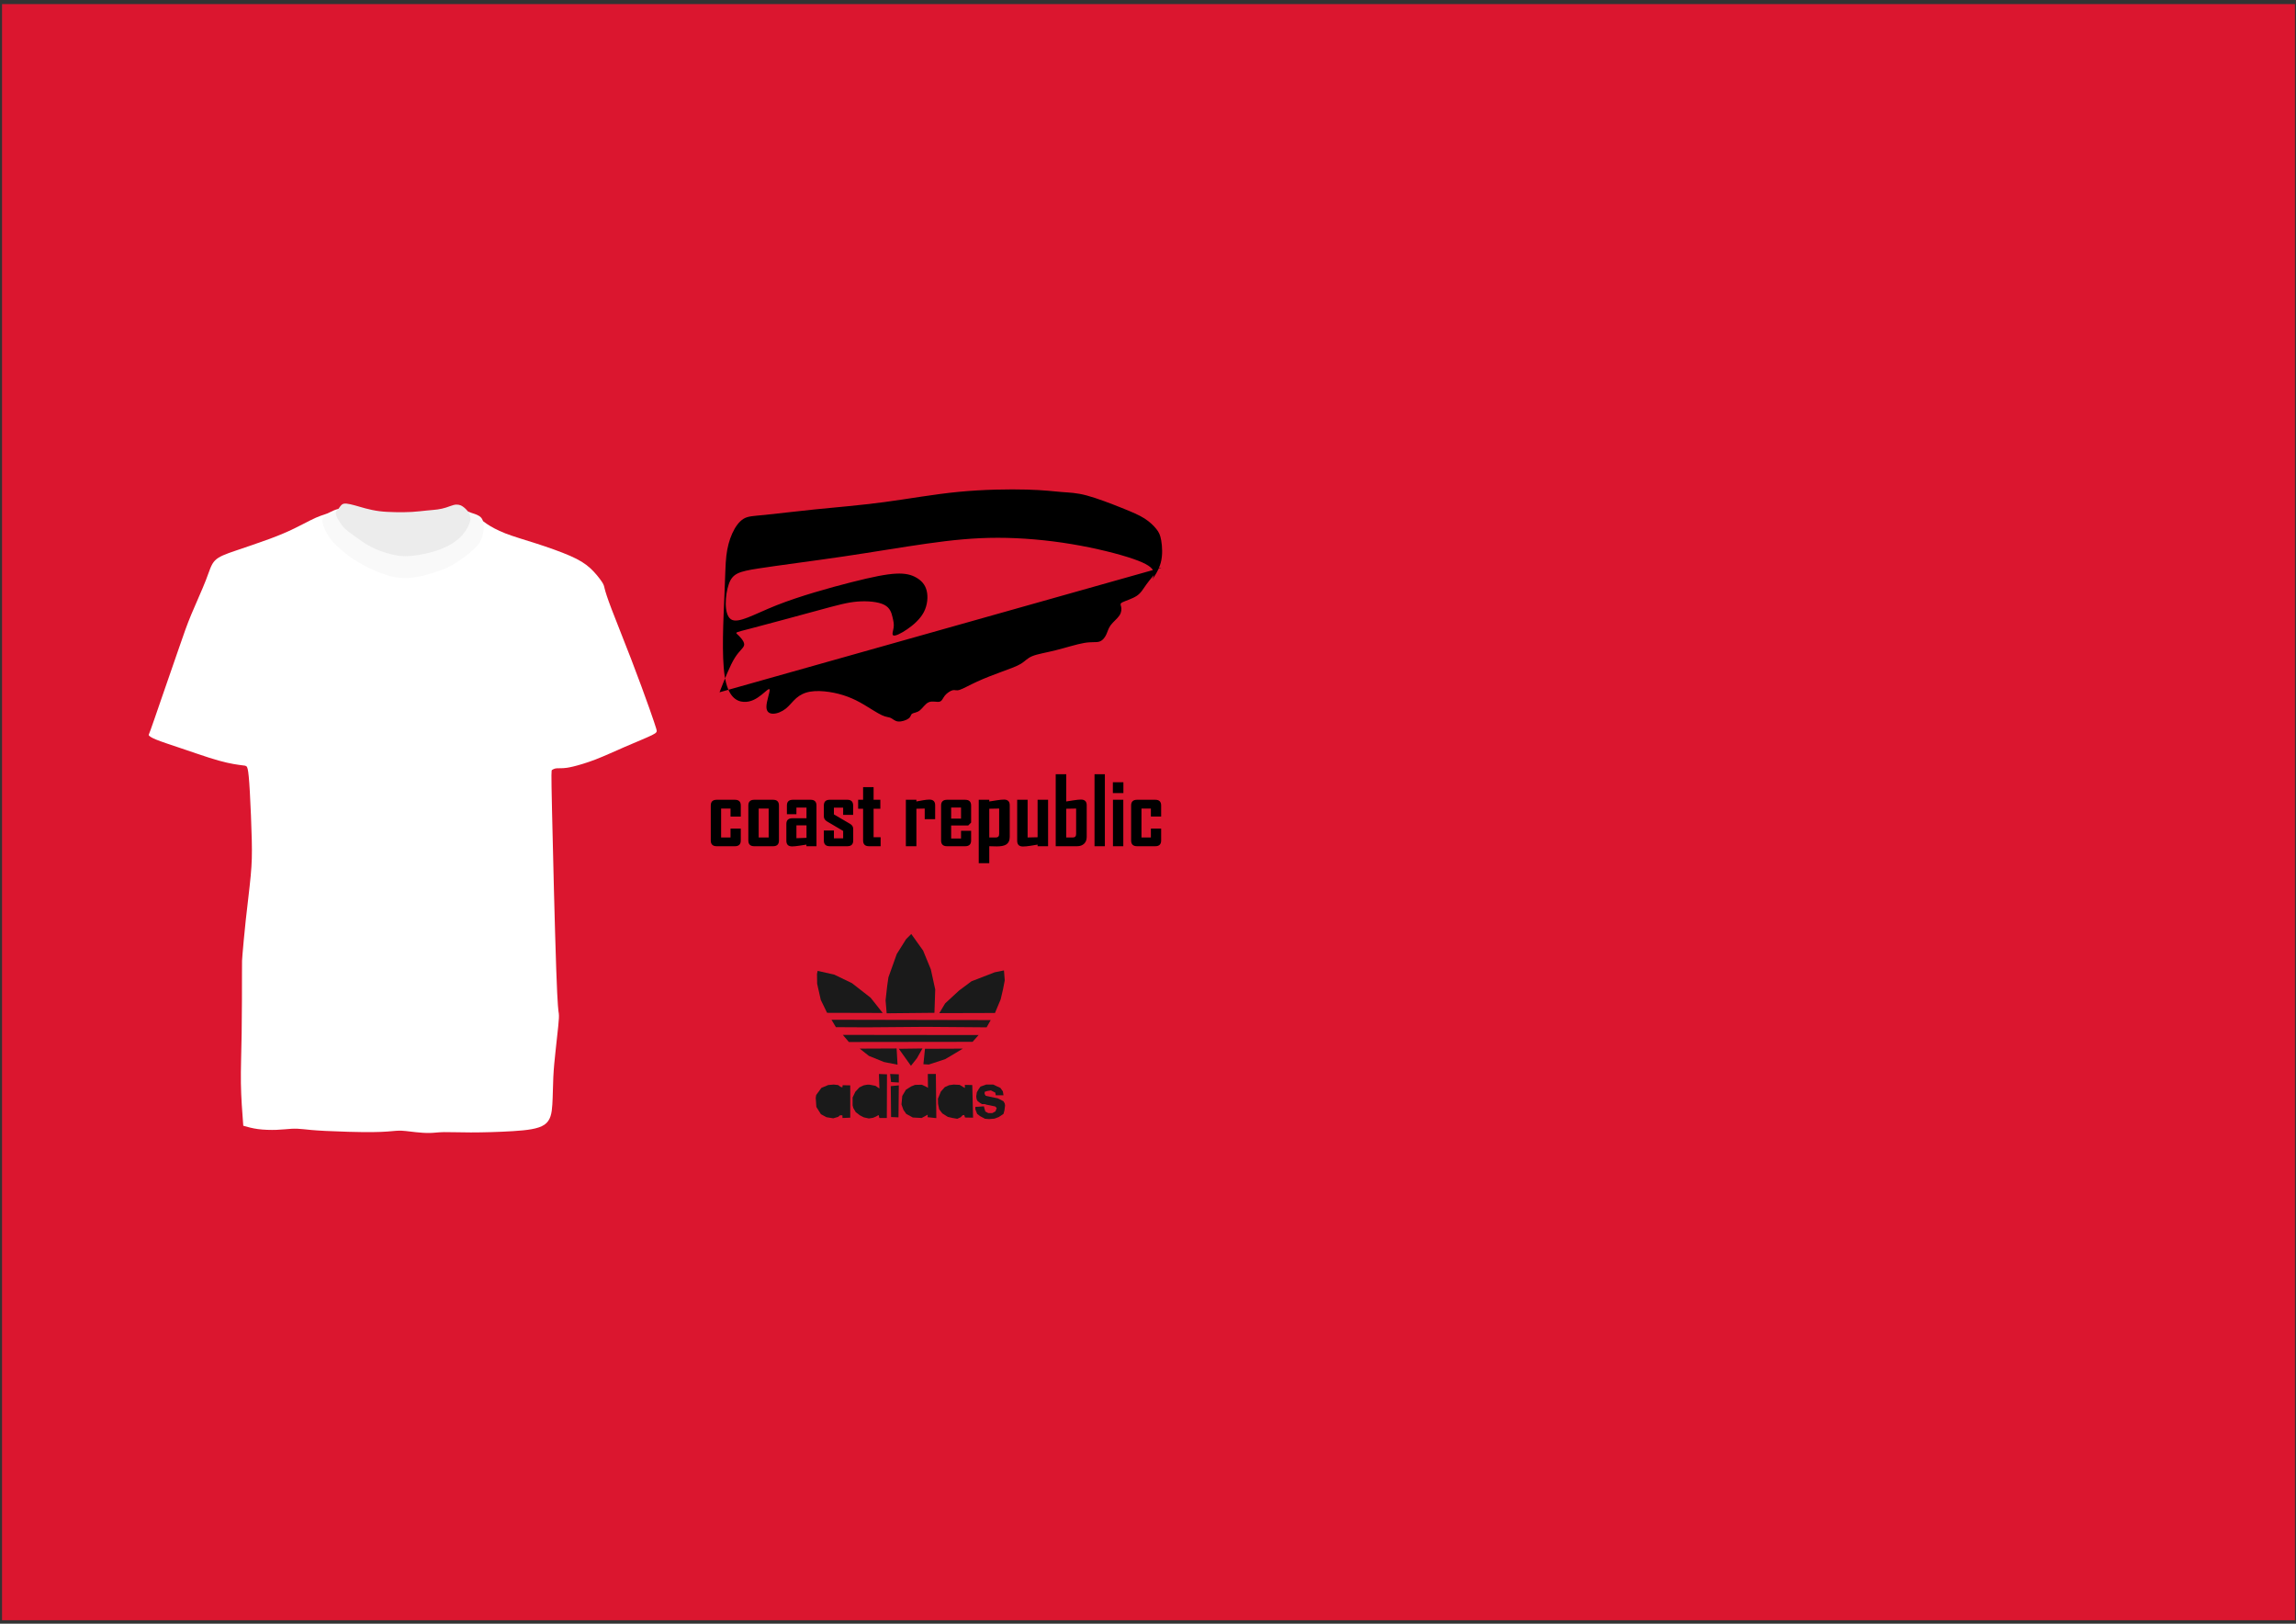 <?xml version="1.0" encoding="UTF-8" standalone="no"?>
<!-- Created with Inkscape (http://www.inkscape.org/) -->

<svg
   width="1122.52"
   height="793.701"
   viewBox="0 0 297 210"
   version="1.1"
   id="svg1"
   xml:space="preserve"
   sodipodi:docname="background.svg"
   inkscape:version="1.4.2 (f4327f4, 2025-05-13)"
   xmlns:inkscape="http://www.inkscape.org/namespaces/inkscape"
   xmlns:sodipodi="http://sodipodi.sourceforge.net/DTD/sodipodi-0.dtd"
   xmlns="http://www.w3.org/2000/svg"
   xmlns:svg="http://www.w3.org/2000/svg"><rect x="0" y="0" width="297" height="210" fill="#333333" stroke="none"/><sodipodi:namedview
     id="namedview1"
     pagecolor="#ffffff"
     bordercolor="#000000"
     borderopacity="0.25"
     inkscape:showpageshadow="2"
     inkscape:pageopacity="0.0"
     inkscape:pagecheckerboard="0"
     inkscape:deskcolor="#d1d1d1"
     inkscape:document-units="mm"
     inkscape:zoom="1"
     inkscape:cx="575.5"
     inkscape:cy="281.5"
     inkscape:window-width="1920"
     inkscape:window-height="1009"
     inkscape:window-x="-8"
     inkscape:window-y="-8"
     inkscape:window-maximized="1"
     inkscape:current-layer="layer2" /><defs
     id="defs1"><inkscape:path-effect
       effect="bspline"
       id="path-effect5"
       is_visible="true"
       lpeversion="1.3"
       weight="33.333"
       steps="2"
       helper_size="0"
       apply_no_weight="true"
       apply_with_weight="true"
       only_selected="false"
       uniform="false" /><inkscape:path-effect
       effect="bspline"
       id="path-effect4"
       is_visible="true"
       lpeversion="1.3"
       weight="33.333"
       steps="2"
       helper_size="0"
       apply_no_weight="true"
       apply_with_weight="true"
       only_selected="false"
       uniform="false" /><inkscape:path-effect
       effect="bspline"
       id="path-effect3"
       is_visible="true"
       lpeversion="1.3"
       weight="33.333"
       steps="2"
       helper_size="0"
       apply_no_weight="true"
       apply_with_weight="true"
       only_selected="false"
       uniform="false" /><inkscape:path-effect
       effect="bspline"
       id="path-effect2"
       is_visible="true"
       lpeversion="1.3"
       weight="33.333"
       steps="2"
       helper_size="0"
       apply_no_weight="true"
       apply_with_weight="true"
       only_selected="false"
       uniform="false" /><inkscape:path-effect
       effect="bspline"
       id="path-effect1"
       is_visible="true"
       lpeversion="1.3"
       weight="33.333"
       steps="2"
       helper_size="0"
       apply_no_weight="true"
       apply_with_weight="true"
       only_selected="false"
       uniform="false" /></defs><g
     inkscape:groupmode="layer"
     id="layer2"
     inkscape:label="Layer 2"
     style="fill:#db162f;fill-opacity:1"><rect
       style="fill:#db162f;fill-opacity:1;stroke-width:0.265"
       id="rect26"
       width="296.598"
       height="209.021"
       x="0.265"
       y="0.529" /></g><g
     inkscape:label="Layer 1"
     inkscape:groupmode="layer"
     id="layer1"><path
       style="fill:#000000;stroke-width:0.265"
       d="m 216.958,92.604 c -1.411,3.616 -2.822,7.232 -4.145,9.349 -1.323,2.117 -2.558,2.734 -2.558,3.66 2e-5,0.926 1.235,2.161 1.852,2.734 0.617,0.573 0.617,0.485 -3.616,1.588 -4.233,1.102 -12.7,3.395 -18.212,4.895 -5.512,1.499 -8.07,2.205 -10.804,2.425 -2.734,0.22 -5.644,-0.044 -7.276,-0.882 -1.632,-0.838 -1.984,-2.249 -2.249,-3.351 -0.265,-1.102 -0.441,-1.896 -0.309,-2.822 0.132,-0.926 0.573,-1.984 0.044,-2.161 -0.529,-0.176 -2.028,0.529 -3.704,1.676 -1.676,1.147 -3.528,2.734 -4.542,4.674 -1.014,1.94 -1.191,4.233 -0.75,5.909 0.441,1.676 1.499,2.734 2.822,3.484 1.323,0.75 2.91,1.191 5.512,1.058 2.602,-0.132 6.218,-0.838 12.127,-2.337 5.909,-1.499 14.111,-3.792 20.329,-6.262 6.218,-2.469 10.451,-5.115 12.391,-3.792 1.94,1.323 1.588,6.615 0.573,9.525 -1.014,2.91 -2.69,3.44 -8.07,4.277 -5.38,0.838 -14.464,1.984 -22.842,3.219 -8.379,1.235 -16.051,2.558 -22.886,3.528 -6.835,0.97 -12.832,1.587 -19.315,1.587 -6.482,0 -13.45,-0.617 -20.064,-1.72 -6.615,-1.102 -12.876,-2.69 -16.713,-4.013 -3.836,-1.323 -5.248,-2.381 -5.556,-3.484 -0.309,-1.102 0.485,-2.249 0.22,-1.896 -0.265,0.353 -1.587,2.205 -2.161,4.322 -0.573,2.117 -0.397,4.498 -0.132,6.041 0.265,1.543 0.617,2.249 1.323,3.131 0.706,0.882 1.764,1.94 3.219,2.866 1.455,0.926 3.307,1.72 6.174,2.866 2.866,1.147 6.747,2.646 9.569,3.395 2.822,0.75 4.586,0.75 6.747,0.926 2.161,0.176 4.718,0.529 9.481,0.661 4.763,0.132 11.73,0.044 18.565,-0.617 6.835,-0.661 13.538,-1.896 20.152,-2.778 6.615,-0.882 13.141,-1.411 18.829,-1.984 5.689,-0.573 10.539,-1.191 13.67,-1.499 3.131,-0.309 4.542,-0.309 5.777,-1.058 1.235,-0.75 2.293,-2.249 3.087,-4.013 0.794,-1.764 1.323,-3.792 1.587,-6.041 0.265,-2.249 0.265,-4.718 0.529,-10.936 0.265,-6.218 0.794,-16.184 -0.088,-21.784 -0.882,-5.6 -3.175,-6.835 -5.115,-6.967 -1.94,-0.132 -3.528,0.838 -4.807,1.852 -1.279,1.014 -2.249,2.073 -2.293,1.411 -0.044,-0.661 0.838,-3.043 0.882,-4.498 0.044,-1.455 -0.75,-1.984 -1.808,-1.984 -1.058,5e-6 -2.381,0.529 -3.44,1.367 -1.058,0.838 -1.852,1.984 -2.866,2.866 -1.014,0.882 -2.249,1.499 -3.792,1.764 -1.543,0.265 -3.395,0.176 -5.159,-0.088 -1.764,-0.265 -3.44,-0.706 -4.983,-1.279 -1.543,-0.573 -2.954,-1.279 -4.586,-2.249 -1.632,-0.97 -3.484,-2.205 -4.718,-2.778 -1.235,-0.573 -1.852,-0.485 -2.425,-0.75 -0.573,-0.265 -1.102,-0.882 -2.028,-0.97 -0.926,-0.088 -2.249,0.353 -2.866,0.838 -0.617,0.485 -0.529,1.014 -0.926,1.279 -0.397,0.265 -1.279,0.265 -2.073,0.882 -0.794,0.617 -1.499,1.852 -2.469,2.249 -0.97,0.397 -2.205,-0.044 -2.91,0.132 -0.706,0.176 -0.882,0.97 -1.455,1.676 -0.573,0.706 -1.543,1.323 -2.161,1.455 -0.617,0.132 -0.882,-0.22 -1.852,0.088 -0.97,0.309 -2.646,1.279 -4.763,2.249 -2.117,0.97 -4.674,1.94 -6.835,2.734 -2.161,0.794 -3.925,1.411 -5.071,2.117 -1.147,0.706 -1.676,1.499 -3.087,2.073 -1.411,0.573 -3.704,0.926 -6.35,1.588 -2.646,0.661 -5.644,1.632 -7.717,1.984 -2.073,0.353 -3.219,0.088 -4.101,0.353 -0.882,0.265 -1.499,1.058 -1.896,1.896 -0.397,0.838 -0.573,1.72 -1.235,2.602 -0.661,0.882 -1.808,1.764 -2.381,2.646 -0.573,0.882 -0.573,1.764 -0.441,2.337 0.132,0.573 0.397,0.838 -0.397,1.235 -0.794,0.397 -2.646,0.926 -3.836,1.72 -1.191,0.794 -1.72,1.852 -2.646,3.131 -0.926,1.279 -2.249,2.778 -2.866,3.572 -0.617,0.794 -0.529,0.882 -0.617,0.926 -0.088,0.044 -0.353,0.044 -0.617,0.044"
       id="path1"
       inkscape:path-effect="#path-effect1"
       inkscape:original-d="m 216.95833,92.604166 c -1.41111,3.615973 -2.82222,7.231943 -4.23333,10.847914 -1.23475,0.61738 -2.46945,1.23473 -3.70417,1.85209 1.23475,1.23474 2.46944,2.46944 3.70417,3.70416 0,-0.0882 0,-0.17639 0,-0.26458 -8.46684,2.2931 -16.93334,4.58611 -25.4,6.87917 -2.55769,0.70556 -5.11528,1.41111 -7.67292,2.11666 -2.91047,-0.26459 -5.82083,-0.52916 -8.73125,-0.79375 -0.35278,-1.41114 -0.70556,-2.82222 -1.05833,-4.23333 -0.17639,-0.79377 -0.35278,-1.5875 -0.52917,-2.38125 0.44098,-1.05836 0.88194,-2.11667 1.32292,-3.175 -1.49934,0.70557 -2.99861,1.41111 -4.49792,2.11667 -1.85212,1.58753 -3.70417,3.175 -5.55625,4.7625 -0.17639,2.2931 -0.35278,4.58611 -0.52917,6.87916 1.05836,1.05836 2.11667,2.11667 3.175,3.175 1.58754,0.44098 3.175,0.88195 4.7625,1.32292 3.61605,-0.70557 7.23195,-1.41111 10.84792,-2.11667 8.20225,-2.2931 16.40417,-4.58611 24.60625,-6.87916 4.23342,-2.64589 8.46667,-5.29167 12.7,-7.9375 -0.35278,5.29177 -0.70556,10.58333 -1.05833,15.875 -1.67573,0.52917 -3.35139,1.05833 -5.02709,1.5875 -9.08421,1.14655 -18.16805,2.29305 -27.25208,3.43958 -7.67307,1.32294 -15.34583,2.64583 -23.01875,3.96875 -5.99734,0.61737 -11.99444,1.23472 -17.99167,1.85208 -6.9675,-0.61737 -13.93472,-1.23472 -20.90208,-1.85208 -6.26193,-1.58753 -12.52361,-3.175 -18.78541,-4.7625 -1.41114,-1.05836 -2.822228,-2.11667 -4.233338,-3.175 0.793766,-1.14655 1.5875,-2.29306 2.381248,-3.43958 -1.322941,1.85212 -2.645831,3.70416 -3.968748,5.55625 0.176393,2.38129 0.352777,4.76249 0.529167,7.14374 0.352785,0.70557 0.705556,1.41112 1.058333,2.11667 1.058355,1.05836 2.116668,2.11667 3.174998,3.175 1.85212,0.79377 3.70417,1.5875 5.55625,2.38125 3.88064,1.49934 7.76111,2.99861 11.64167,4.49792 1.76392,0 3.52778,0 5.29167,0 2.55769,0.35278 5.11527,0.70555 7.67291,1.05833 6.9675,-0.0882 13.93472,-0.17639 20.90208,-0.26458 6.70292,-1.23475 13.40556,-2.46945 20.10834,-3.70417 6.52652,-0.52918 13.05277,-1.05833 19.57916,-1.5875 4.8508,-0.61737 9.70139,-1.23472 14.55209,-1.85208 1.41114,0 2.82222,0 4.23333,0 1.05836,-1.49934 2.11667,-2.99861 3.175,-4.49792 0.52918,-2.02851 1.05833,-4.05694 1.5875,-6.08541 0,-2.4695 0,-4.93889 0,-7.40834 0.52918,-9.96617 1.05833,-19.93194 1.5875,-29.897914 -2.2931,-1.234747 -4.58611,-2.469444 -6.87917,-3.704167 -1.58753,0.970158 -3.175,1.940277 -4.7625,2.910417 -0.97015,1.058354 -1.94027,2.116666 -2.91041,3.174999 0.88196,-2.381297 1.76389,-4.762499 2.64583,-7.143749 -0.79377,-0.529178 -1.5875,-1.058334 -2.38125,-1.5875 -1.32294,0.529177 -2.64583,1.058333 -3.96875,1.5875 -0.79377,1.14655 -1.5875,2.293056 -2.38125,3.439583 -1.23475,0.617373 -2.46944,1.234723 -3.70417,1.852083 -1.85212,-0.0882 -3.70416,-0.17639 -5.55625,-0.264583 -1.67572,-0.440981 -3.35139,-0.881944 -5.02708,-1.322917 -1.41114,-0.705569 -2.82222,-1.41111 -4.23333,-2.116666 -1.85212,-1.234747 -3.70417,-2.469444 -5.55625,-3.704167 -0.61738,0.0882 -1.23473,0.17639 -1.85209,0.264583 -0.52917,-0.617373 -1.05833,-1.234723 -1.5875,-1.852083 -1.32294,0.440981 -2.64583,0.881943 -3.96875,1.322917 0.0882,0.529177 0.17639,1.058333 0.26459,1.5875 -0.88196,0 -1.76389,0 -2.64584,0 -0.70557,1.234746 -1.41111,2.469443 -2.11666,3.704166 -1.23475,-0.440981 -2.46945,-0.881943 -3.70417,-1.322916 -0.17639,0.793765 -0.35278,1.5875 -0.52917,2.38125 -0.97015,0.617373 -1.94027,1.234723 -2.91041,1.852083 -0.26459,-0.352785 -0.52917,-0.705557 -0.79375,-1.058333 -1.67573,0.970158 -3.35139,1.940276 -5.02709,2.910416 -2.55769,0.970158 -5.11527,1.940277 -7.67291,2.910417 -1.76393,0.617373 -3.52778,1.234723 -5.29167,1.852081 -0.52918,0.79377 -1.05833,1.5875 -1.5875,2.38125 -2.2931,0.35279 -4.58611,0.70556 -6.87916,1.05834 -2.99868,0.97015 -5.99723,1.94027 -8.99584,2.91041 -1.14655,-0.26459 -2.29305,-0.52916 -3.43958,-0.79375 -0.61737,0.79377 -1.23472,1.5875 -1.85208,2.38125 -0.1764,0.88196 -0.35278,1.76389 -0.52917,2.64584 -1.14655,0.88196 -2.29306,1.76389 -3.43958,2.64583 0,0.88196 0,1.76389 0,2.64583 0.26458,0.26459 0.52916,0.52917 0.79375,0.79375 -1.85213,0.52918 -3.70417,1.05834 -5.55625,1.5875 -0.52918,1.05836 -1.05834,2.11667 -1.5875,3.175 -1.32295,1.49934 -2.645838,2.99861 -3.968755,4.49792 0.0882,0.0882 0.17639,0.17639 0.264584,0.26458 -0.264589,0 -0.529167,0 -0.79375,0"
       transform="matrix(-0.476,0,0,-0.476,196.347,133.615)" /><g
       id="g5"
       transform="matrix(0.316,0,0,0.316,18.677,-18.609)"><path
         style="fill:#ffffff;stroke-width:0.265"
         d="m 58.473,521.229 c 1.852,0.529 3.704,1.058 6.041,1.367 2.337,0.309 5.159,0.397 7.585,0.309 2.425,-0.088 4.454,-0.353 6.174,-0.441 1.72,-0.088 3.131,0 4.851,0.176 1.72,0.176 3.748,0.441 8.952,0.706 5.204,0.265 13.582,0.529 19.05,0.485 5.468,-0.044 8.026,-0.397 9.834,-0.529 1.808,-0.132 2.866,-0.044 4.057,0.088 1.191,0.132 2.514,0.309 4.233,0.485 1.72,0.176 3.836,0.353 5.644,0.309 1.808,-0.044 3.307,-0.309 5.777,-0.353 2.469,-0.044 5.909,0.132 10.936,0.132 5.027,0 11.642,-0.176 17.286,-0.529 5.644,-0.353 10.319,-0.882 12.876,-2.646 2.558,-1.764 2.999,-4.762 3.219,-8.246 0.22,-3.484 0.22,-7.452 0.397,-11.157 0.176,-3.704 0.529,-7.144 0.926,-10.804 0.397,-3.66 0.838,-7.541 1.102,-10.186 0.265,-2.646 0.353,-4.057 0.22,-5.115 -0.132,-1.058 -0.485,-1.764 -1.058,-18.257 -0.573,-16.493 -1.367,-48.771 -1.72,-64.955 -0.353,-16.184 -0.265,-16.272 0,-16.448 0.265,-0.176 0.706,-0.441 1.191,-0.573 0.485,-0.132 1.014,-0.132 1.543,-0.132 0.529,0 1.058,0 1.852,-0.044 0.794,-0.044 1.852,-0.132 4.057,-0.661 2.205,-0.529 5.556,-1.499 9.216,-2.91 3.66,-1.411 7.629,-3.263 11.906,-5.115 4.277,-1.852 8.863,-3.704 11.112,-4.807 2.249,-1.102 2.161,-1.455 1.764,-2.734 -0.397,-1.279 -1.102,-3.484 -2.822,-8.334 -1.72,-4.851 -4.454,-12.347 -7.408,-20.02 -2.955,-7.673 -6.129,-15.522 -8.026,-20.505 -1.896,-4.983 -2.514,-7.1 -2.822,-8.334 -0.309,-1.235 -0.309,-1.587 -1.191,-2.91 -0.882,-1.323 -2.646,-3.616 -4.718,-5.512 -2.073,-1.896 -4.454,-3.395 -8.29,-5.071 -3.837,-1.676 -9.128,-3.528 -13.935,-5.071 -4.807,-1.543 -9.128,-2.778 -12.524,-4.101 -3.396,-1.323 -5.865,-2.734 -7.585,-3.881 -1.72,-1.147 -2.69,-2.028 -3.748,-2.69 -1.058,-0.661 -2.205,-1.102 -2.999,-1.323 -0.794,-0.22 -1.235,-0.22 -2.073,-0.617 -0.838,-0.397 -2.073,-1.191 -3.484,-1.587 -1.411,-0.397 -2.999,-0.397 -4.807,10e-6 -1.808,0.397 -3.836,1.191 -6.659,1.72 -2.822,0.529 -6.438,0.794 -10.054,0.882 -3.616,0.088 -7.232,0 -10.407,-0.22 -3.175,-0.22 -5.909,-0.573 -8.246,-1.102 -2.337,-0.529 -4.277,-1.235 -5.953,-1.367 -1.676,-0.132 -3.087,0.309 -4.145,0.75 -1.058,0.441 -1.764,0.882 -2.602,1.235 -0.838,0.353 -1.808,0.617 -2.91,1.014 -1.102,0.397 -2.337,0.926 -4.101,1.808 -1.764,0.882 -4.057,2.117 -6.703,3.395 -2.646,1.279 -5.644,2.602 -9.922,4.189 -4.277,1.588 -9.834,3.44 -13.979,4.851 -4.145,1.411 -6.879,2.381 -8.511,4.057 -1.632,1.676 -2.161,4.057 -3.704,8.026 -1.543,3.969 -4.101,9.525 -5.953,13.979 -1.852,4.454 -2.999,7.805 -5.027,13.67 -2.029,5.865 -4.939,14.243 -7.144,20.637 -2.205,6.394 -3.704,10.804 -4.498,12.965 -0.794,2.161 -0.882,2.073 -0.706,2.293 0.176,0.22 0.617,0.75 2.866,1.676 2.249,0.926 6.306,2.249 10.363,3.616 4.057,1.367 8.114,2.778 11.289,3.792 3.175,1.014 5.468,1.632 7.408,2.073 1.94,0.441 3.528,0.706 4.807,0.882 1.279,0.176 2.249,0.265 2.646,0.353 0.397,0.088 0.22,0.176 0.309,0.176 0.088,-1e-5 0.441,-0.088 0.75,1.191 0.309,1.279 0.573,3.925 0.882,9.393 0.309,5.468 0.661,13.758 0.794,19.667 0.132,5.909 0.044,9.437 -0.441,14.64 -0.485,5.204 -1.367,12.083 -2.028,18.168 -0.661,6.085 -1.102,11.377 -1.323,13.891 -0.22,2.514 -0.22,2.249 -0.22,7.585 0,5.336 0,16.272 -0.132,24.783 -0.132,8.511 -0.397,14.596 -0.309,20.505 0.088,5.909 0.529,11.642 0.97,17.374 0,0 0,0 0,0 0,0 0,0 0,0 0,0 0,0 0,0 0,0 0,0 0,0 0,0 0,0 0,0"
         id="path2"
         inkscape:path-effect="#path-effect2"
         inkscape:original-d="m 58.472916,521.22916 c 1.852083,0.52917 3.704167,1.05833 5.55625,1.5875 2.822278,0.0882 5.644443,0.1764 8.466666,0.26458 2.028513,-0.26458 4.056944,-0.52916 6.085417,-0.79375 1.411139,0.0882 2.822223,0.1764 4.233333,0.26459 2.028513,0.26458 4.056944,0.52916 6.085417,0.79375 8.37864,0.26458 16.756941,0.52916 25.135421,0.79375 2.55769,-0.3528 5.11527,-0.70557 7.67291,-1.05834 1.05836,0.0882 2.11667,0.1764 3.175,0.26459 1.32294,0.17639 2.64584,0.35277 3.96875,0.52916 2.11671,0.1764 4.23333,0.35277 6.35,0.52917 1.49934,-0.26458 2.99861,-0.52917 4.49792,-0.79375 3.43965,0.1764 6.87916,0.35277 10.31875,0.52917 6.61471,-0.1764 13.22916,-0.35277 19.84375,-0.52917 4.6744,-0.52917 9.34861,-1.05833 14.02291,-1.5875 0.44099,-2.99868 0.88195,-5.99723 1.32292,-8.99583 0,-3.96883 0,-7.9375 0,-11.90625 0.35279,-3.43967 0.70556,-6.87917 1.05833,-10.31875 0.44099,-3.88065 0.88195,-7.76111 1.32292,-11.64167 0.0882,-1.41113 0.17639,-2.82223 0.26458,-4.23333 -0.35278,-0.70557 -0.70555,-1.4111 -1.05833,-2.11667 -0.79376,-32.2798 -1.5875,-64.55833 -2.38125,-96.8375 0.0882,-0.0882 0.17639,-0.1764 0.26458,-0.26458 0.44099,-0.26458 0.88195,-0.52917 1.32292,-0.79375 0.52918,0 1.05833,0 1.5875,0 0.52918,0 1.05833,0 1.5875,0 1.05836,-0.0882 2.11667,-0.1764 3.175,-0.26458 3.35146,-0.97015 6.70278,-1.94027 10.05417,-2.91042 3.96883,-1.85211 7.9375,-3.70417 11.90625,-5.55625 4.5862,-1.85212 9.17222,-3.70416 13.75833,-5.55625 -0.0882,-0.35278 -0.17639,-0.70555 -0.26458,-1.05833 -0.70557,-2.20491 -1.41111,-4.40972 -2.11667,-6.61458 -2.73408,-7.49668 -5.46805,-14.99306 -8.20208,-22.48959 -3.17506,-7.84946 -6.35,-15.69861 -9.525,-23.54791 -0.61737,-2.11671 -1.23472,-4.23334 -1.85208,-6.35 0,-0.35279 0,-0.70556 0,-1.05834 -1.76393,-2.2931 -3.52778,-4.58611 -5.29167,-6.87916 -2.3813,-1.49934 -4.7625,-2.99861 -7.14375,-4.49792 -5.29177,-1.85212 -10.58333,-3.70417 -15.875,-5.55625 -4.32161,-1.23475 -8.64306,-2.46944 -12.96458,-3.70417 -2.4695,-1.41114 -4.93889,-2.82222 -7.40834,-4.23333 -0.97015,-0.88196 -1.94027,-1.76389 -2.91041,-2.64583 -1.14655,-0.44098 -2.29306,-0.88195 -3.43959,-1.32292 -0.44098,0 -0.88194,0 -1.32291,0 -1.23475,-0.79377 -2.46945,-1.5875 -3.70417,-2.38125 -1.58753,0 -3.175,0 -4.7625,0 -2.02851,0.79377 -4.05694,1.5875 -6.08542,2.38125 -3.61604,0.26459 -7.23194,0.52917 -10.84791,0.79375 -3.61605,-0.0882 -7.23195,-0.17639 -10.84792,-0.26458 -2.73408,-0.35279 -5.46806,-0.70556 -8.20208,-1.05834 -1.94032,-0.70557 -3.88056,-1.41111 -5.820837,-2.11666 -1.411139,0.44098 -2.822222,0.88194 -4.233333,1.32291 -0.70557,0.44098 -1.411111,0.88195 -2.116667,1.32292 -0.970158,0.26459 -1.940277,0.52917 -2.910416,0.79375 -1.234747,0.52918 -2.469445,1.05833 -3.704167,1.5875 -2.293101,1.23475 -4.586111,2.46944 -6.879167,3.70417 -2.998671,1.32294 -5.997222,2.64583 -8.995833,3.96875 -5.556361,1.85212 -11.1125,3.70416 -16.66875,5.55625 -2.734082,0.97015 -5.468056,1.94027 -8.202083,2.91041 -0.529178,2.3813 -1.058334,4.7625 -1.5875,7.14375 -2.55769,5.55636 -5.115278,11.1125 -7.672917,16.66875 -1.146551,3.35146 -2.293056,6.70278 -3.439583,10.05417 -2.910475,8.37864 -5.820834,16.75694 -8.73125,25.13542 -1.499336,4.40981 -2.998611,8.81944 -4.497917,13.22916 -0.0882,-0.0882 -0.176389,-0.17639 -0.264583,-0.26458 0.440981,0.52918 0.881944,1.05833 1.322916,1.5875 4.057026,1.32294 8.113889,2.64583 12.170834,3.96875 4.057025,1.41114 8.113889,2.82222 12.170833,4.23333 2.293101,0.61738 4.586111,1.23473 6.879167,1.85209 1.587531,0.26459 3.175,0.52916 4.7625,0.79375 0.970158,0.0882 1.940277,0.17639 2.910416,0.26458 -0.176392,0.0882 -0.352777,0.17639 -0.529166,0.26458 0.352784,-0.0882 0.705555,-0.17639 1.058333,-0.26458 0.264589,2.64589 0.529167,5.29167 0.79375,7.9375 0.352785,8.29044 0.705556,16.58056 1.058333,24.87083 -0.0882,3.52785 -0.176389,7.05556 -0.264583,10.58334 -0.881962,6.8793 -1.763889,13.75833 -2.645833,20.6375 -0.440981,5.29177 -0.881945,10.58333 -1.322917,15.875 0,-0.26459 0,-0.52917 0,-0.79375 0,10.93633 0,21.87222 0,32.80833 -0.264589,6.08554 -0.529167,12.17083 -0.79375,18.25625 0.440981,5.73275 0.881944,11.46527 1.322916,17.19791 0,0 0,0 0,0 0,0 0,0 0,0 0,0 0,0 0,0 0,0 0,0 0,0 0,0 0,0 0,0"
         transform="translate(-17.992,-1.587)" /><path
         style="fill:#f9f9f9;stroke-width:0.265"
         d="m 84.27,257.131 c -1.984,0.309 -4.366,1.367 -6.262,2.117 -1.896,0.75 -3.307,1.191 -3.836,2.117 -0.529,0.926 -0.176,2.337 0.441,3.881 0.617,1.543 1.499,3.219 2.602,4.674 1.102,1.455 2.425,2.69 3.748,3.881 1.323,1.191 2.646,2.337 4.41,3.572 1.764,1.235 3.969,2.558 6.262,3.748 2.293,1.191 4.674,2.249 7.011,3.087 2.337,0.838 4.63,1.455 7.011,1.676 2.381,0.22 4.851,0.044 7.408,-0.441 2.558,-0.485 5.203,-1.279 7.673,-2.117 2.469,-0.838 4.762,-1.72 7.452,-3.351 2.69,-1.632 5.777,-4.013 7.673,-5.777 1.896,-1.764 2.602,-2.91 3.131,-4.189 0.529,-1.279 0.882,-2.69 0.97,-4.277 0.088,-1.588 -0.088,-3.351 -1.014,-4.454 -0.926,-1.102 -2.602,-1.543 -3.925,-1.984 -1.323,-0.441 -2.293,-0.882 -3.087,-1.323 -0.794,-0.441 -1.411,-0.882 -2.205,-1.014 -0.794,-0.132 -1.764,0.044 -2.955,0.397 -1.191,0.353 -2.602,0.882 -6.571,1.411 -3.969,0.529 -10.495,1.058 -14.596,1.102 -4.101,0.044 -5.777,-0.397 -7.452,-0.661 -1.676,-0.265 -3.351,-0.353 -4.807,-0.573 -1.455,-0.22 -2.69,-0.573 -4.101,-0.97 -1.411,-0.397 -2.999,-0.838 -4.983,-0.529 z"
         id="path3"
         inkscape:path-effect="#path-effect4"
         inkscape:original-d="m 84.666666,256.38125 c -2.38125,1.05833 -4.7625,2.11666 -7.14375,3.175 -1.41114,0.44098 -2.822223,0.88194 -4.233334,1.32291 0.352785,1.41114 0.705557,2.82223 1.058334,4.23334 0.881962,1.67574 1.763889,3.35139 2.645833,5.02708 1.322943,1.23476 2.645833,2.46944 3.96875,3.70417 1.322943,1.14654 2.645833,2.29306 3.96875,3.43958 2.204905,1.32294 4.409723,2.64583 6.614583,3.96875 2.381298,1.05836 4.7625,2.11667 7.14375,3.175 2.293098,0.61738 4.586108,1.23473 6.879168,1.85208 2.46949,-0.17639 4.93889,-0.35277 7.40833,-0.52916 2.64589,-0.79378 5.29167,-1.5875 7.9375,-2.38125 2.2931,-0.88197 4.58611,-1.7639 6.87917,-2.64584 3.08687,-2.3813 6.17361,-4.7625 9.26041,-7.14375 0.70557,-1.14654 1.41112,-2.29306 2.11667,-3.43958 0.35279,-1.41113 0.70556,-2.82223 1.05833,-4.23333 -0.17639,-1.76393 -0.35277,-3.52778 -0.52916,-5.29167 -1.67573,-0.44098 -3.35139,-0.88194 -5.02709,-1.32292 -0.97015,-0.44098 -1.94027,-0.88194 -2.91041,-1.32291 -0.61738,-0.44098 -1.23472,-0.88195 -1.85208,-1.32292 -0.97016,0.17639 -1.94028,0.35278 -2.91042,0.52917 -1.41114,0.52917 -2.82222,1.05833 -4.23333,1.5875 -6.52652,0.52917 -13.05278,1.05833 -19.57917,1.5875 -1.67573,-0.44098 -3.351391,-0.88195 -5.027085,-1.32292 -1.675728,-0.0882 -3.351389,-0.17639 -5.027083,-0.26458 -1.234747,-0.35279 -2.469443,-0.70556 -3.704166,-1.05834 -1.587532,-0.44098 -3.175,-0.88194 -4.7625,-1.32291 z"
         transform="translate(-1.058,9.525)" /><path
         style="fill:#ececec;stroke-width:0.265"
         d="m -51.329,320.807 c 1.764,1.279 4.057,2.955 6.615,4.277 2.558,1.323 5.38,2.293 7.982,2.954 2.602,0.661 4.983,1.014 8.467,0.706 3.484,-0.309 8.07,-1.279 11.774,-2.69 3.704,-1.411 6.526,-3.263 8.423,-5.159 1.896,-1.896 2.866,-3.836 3.395,-5.115 0.529,-1.279 0.617,-1.896 0.529,-2.646 -0.088,-0.75 -0.353,-1.632 -0.926,-2.469 -0.573,-0.838 -1.455,-1.632 -2.161,-2.117 -0.706,-0.485 -1.235,-0.661 -1.808,-0.75 -0.573,-0.088 -1.191,-0.088 -2.028,0.132 -0.838,0.22 -1.896,0.661 -2.999,1.014 -1.102,0.353 -2.249,0.617 -3.528,0.794 -1.279,0.176 -2.69,0.265 -4.454,0.441 -1.764,0.176 -3.881,0.441 -6.085,0.573 -2.205,0.132 -4.498,0.132 -6.747,0.088 -2.249,-0.044 -4.454,-0.132 -6.526,-0.397 -2.073,-0.265 -4.013,-0.706 -5.689,-1.147 -1.676,-0.441 -3.087,-0.882 -4.366,-1.235 -1.279,-0.353 -2.425,-0.617 -3.307,-0.706 -0.882,-0.088 -1.499,0 -2.028,0.441 -0.529,0.441 -0.97,1.235 -1.367,1.72 -0.397,0.485 -0.75,0.661 -0.926,1.058 -0.176,0.397 -0.176,1.014 0.132,1.852 0.309,0.838 0.926,1.896 1.543,2.822 0.617,0.926 1.235,1.72 2.161,2.558 0.926,0.838 2.161,1.72 3.925,2.999 z"
         id="path4"
         inkscape:path-effect="#path-effect5"
         inkscape:original-d="m -51.858333,320.41041 c 2.293057,1.67569 4.58611,3.3514 6.879167,5.02709 2.822279,0.97014 5.644443,1.94026 8.466666,2.91041 2.381298,0.3528 4.7625,0.70557 7.14375,1.05834 4.586203,-0.97015 9.172223,-1.94027 13.758334,-2.91042 2.822278,-1.85211 5.6444438,-3.70417 8.4666661,-5.55625 0.9701583,-1.94032 1.9402777,-3.88057 2.9104166,-5.82083 0.088196,-0.61738 0.176389,-1.23473 0.2645833,-1.85209 -0.2645886,-0.88196 -0.5291666,-1.76389 -0.7937499,-2.64583 -0.8819621,-0.79378 -1.763889,-1.5875 -2.6458333,-2.38125 -0.5291773,-0.1764 -1.0583334,-0.35277 -1.5875,-0.52917 -0.6173735,0 -1.2347228,0 -1.8520838,0 -1.058354,0.44098 -2.116666,0.88194 -3.174999,1.32292 -1.146551,0.26458 -2.293056,0.52917 -3.439584,0.79375 -1.411139,0.0882 -2.822222,0.1764 -4.233333,0.26458 -2.116709,0.26459 -4.233333,0.52917 -6.35,0.79375 -2.293101,0 -4.58611,0 -6.879167,0 -2.204905,-0.0882 -4.409723,-0.17639 -6.614583,-0.26458 -1.940316,-0.44098 -3.880556,-0.88194 -5.820833,-1.32292 -1.411139,-0.44098 -2.822223,-0.88193 -4.233333,-1.32291 -1.146551,-0.26459 -2.293057,-0.52917 -3.439584,-0.79375 -0.617373,0.0882 -1.234723,0.17639 -1.852083,0.26458 -0.440981,0.79378 -0.881944,1.5875 -1.322917,2.38125 -0.352784,0.1764 -0.705556,0.35277 -1.058333,0.52917 0,0.61737 0,1.23473 0,1.85208 0.617374,1.05836 1.234723,2.11667 1.852083,3.175 0.617374,0.79378 1.234723,1.5875 1.852084,2.38125 1.234747,0.88196 2.469443,1.7639 3.704166,2.64583 z"
         transform="translate(137.583,-42.333)" /></g><path
       d="m 95.825,108.702 q 0,0.744 -0.755,0.744 h -2.361 q -0.767,0 -0.767,-0.744 v -4.52 q 0,-0.744 0.767,-0.744 h 2.361 q 0.755,0 0.755,0.744 v 1.428 h -1.326 v -1.035 h -1.219 v 3.741 h 1.219 v -1.148 h 1.326 z m 4.937,0 q 0,0.744 -0.755,0.744 h -2.439 q -0.767,0 -0.767,-0.744 v -4.52 q 0,-0.744 0.767,-0.744 h 2.439 q 0.755,0 0.755,0.744 z m -1.332,-0.387 v -3.741 h -1.291 v 3.741 z m 6.186,1.13 h -1.303 v -0.208 q -0.464,0.071 -0.928,0.143 -0.607,0.089 -0.922,0.089 -0.744,0 -0.744,-0.732 v -2.165 q 0,-0.744 0.767,-0.744 h 1.838 v -1.38 h -1.303 v 0.857 h -1.231 v -1.124 q 0,-0.744 0.767,-0.744 h 2.302 q 0.755,0 0.755,0.744 z m -1.291,-1.083 v -1.612 h -1.303 v 1.659 z m 6.043,0.339 q 0,0.744 -0.755,0.744 h -2.29 q -0.755,0 -0.755,-0.744 v -1.291 h 1.303 v 1.011 h 1.196 v -0.952 l -2.088,-1.231 q -0.41,-0.244 -0.41,-0.654 v -1.404 q 0,-0.744 0.767,-0.744 h 2.266 q 0.755,0 0.755,0.744 v 1.207 h -1.291 v -0.928 h -1.196 v 0.868 l 2.082,1.219 q 0.416,0.238 0.416,0.666 z m 3.545,0.744 h -1.511 q -0.755,0 -0.755,-0.744 v -4.104 h -0.642 v -1.16 h 0.642 v -1.63 h 1.356 v 1.63 h 0.874 v 1.16 h -0.874 v 3.688 h 0.91 z m 7.054,-3.497 h -1.35 v -1.374 l -1.077,0.024 v 4.848 h -1.362 v -6.007 h 1.362 v 0.22 q 0.422,-0.077 0.839,-0.155 0.506,-0.089 0.845,-0.089 0.744,0 0.744,0.732 z m 4.651,2.754 q 0,0.744 -0.767,0.744 h -2.349 q -0.767,0 -0.767,-0.744 v -4.52 q 0,-0.744 0.767,-0.744 h 2.349 q 0.767,0 0.767,0.744 v 2.207 l -0.375,0.375 h -2.207 v 1.683 h 1.279 v -0.999 h 1.303 z m -1.303,-2.825 v -1.439 h -1.279 v 1.439 z m 6.299,2.361 q 0,0.732 -0.523,1.023 -0.381,0.208 -1.154,0.208 -0.178,0 -0.506,-0.012 -0.321,-0.012 -0.464,-0.012 v 2.195 h -1.362 v -8.202 h 1.362 v 0.22 q 0.476,-0.071 0.952,-0.149 0.601,-0.095 0.952,-0.095 0.744,0 0.744,0.732 z m -1.368,-0.375 v -3.289 l -1.279,0.024 v 3.717 h 0.845 q 0.434,0 0.434,-0.452 z m 6.329,1.582 h -1.356 v -0.208 q -0.47,0.077 -0.946,0.155 -0.577,0.089 -0.952,0.089 -0.744,0 -0.744,-0.744 v -5.3 h 1.35 v 4.877 l 1.291,-0.03 v -4.848 h 1.356 z m 4.996,-1.207 q 0,0.565 -0.339,0.886 -0.339,0.321 -0.904,0.321 h -2.766 v -9.309 h 1.362 v 3.521 q 0.476,-0.071 0.952,-0.149 0.601,-0.095 0.952,-0.095 0.744,0 0.744,0.732 z m -1.368,-0.375 v -3.289 l -1.279,0.024 v 3.717 h 0.845 q 0.434,0 0.434,-0.452 z m 3.717,1.582 h -1.338 v -9.309 h 1.338 z m 2.397,-6.87 h -1.362 v -1.404 h 1.362 z m -0.012,6.87 h -1.338 v -6.007 h 1.338 z m 4.895,-0.744 q 0,0.744 -0.755,0.744 h -2.361 q -0.767,0 -0.767,-0.744 v -4.52 q 0,-0.744 0.767,-0.744 h 2.361 q 0.755,0 0.755,0.744 v 1.428 h -1.326 v -1.035 h -1.219 v 3.741 h 1.219 v -1.148 h 1.326 z"
       id="text1"
       style="font-weight:bold;font-stretch:condensed;font-size:12.181px;font-family:'Agency FB';-inkscape-font-specification:'Agency FB Bold Condensed';stroke-width:0.326"
       aria-label="coast republic" /><g
       id="g25"
       transform="matrix(0.218,0,0,0.218,88.063,62.84)"><path
         style="fill:#1a1a1a;stroke-width:0.265"
         d="m 86.809,312.625 33.021,0.094 -7.203,-9.074 -11.038,-8.606 v 0 l -10.851,-5.239 0.468,0.187 -10.009,-2.245 v 0 l -0.374,1.777 0.094,5.893 2.152,9.542 z"
         id="path11" /><path
         style="fill:#1a1a1a;stroke-width:0.265"
         d="m 122.169,312.906 28.344,-0.281 0.468,-13.845 -2.619,-11.974 -4.584,-11.132 -2.806,-3.929 -4.209,-5.893 -3.087,3.087 -5.519,8.793 -4.958,13.845 -0.748,5.238 -0.935,8.419 z"
         id="path12" /><path
         style="fill:#1a1a1a;stroke-width:0.265"
         d="m 153.413,312.812 33.021,-0.093 3.368,-8.045 1.403,-5.987 1.029,-5.332 -0.468,-5.893 -5.519,1.123 -13.751,5.332 -7.296,5.426 -8.325,7.671 z"
         id="path13" /><path
         style="fill:#1a1a1a;stroke-width:0.265"
         d="m 89.428,316.741 94.48,0.187 -2.432,4.303 -36.202,-0.281 -34.986,0.281 -18.241,-0.093 z"
         id="path14" /><path
         style="fill:#1a1a1a;stroke-width:0.265"
         d="m 96.164,325.721 80.542,0.093 -3.555,4.022 v 0 l -73.432,0.093 z"
         id="path15" /><path
         style="fill:#1a1a1a;stroke-width:0.265"
         d="m 106.173,333.86 21.889,-0.094 0.561,9.635 -8.045,-1.59 -8.98,-3.648 z"
         id="path16" /><path
         style="fill:#1a1a1a;stroke-width:0.265"
         d="m 129.372,333.953 14.032,-0.187 -3.274,5.8 -3.555,4.49 z"
         id="path17" /><path
         style="fill:#1a1a1a;stroke-width:0.265"
         d="m 144.9,333.953 22.451,-0.093 -2.9,1.777 -7.577,4.49 -9.729,3.18 -3.181,-0.187 z"
         id="path18" /><path
         style="fill:#1a1a1a;stroke-width:0.265"
         d="m 95.883,356.872 0.187,-1.31 4.49,0.094 v 19.177 l -4.584,0.187 -0.094,-1.59 h -1.403 l -1.123,0.935 -2.9,0.842 -4.022,-0.655 -3.274,-1.777 -2.713,-4.303 -0.374,-5.426 0.281,-1.684 3.087,-4.21 4.022,-1.684 3.274,-0.281 2.619,0.281 1.403,1.029 z"
         id="path19" /><path
         style="fill:#1a1a1a;stroke-width:0.265"
         d="m 117.585,348.92 4.771,0.187 -0.094,25.912 v 0 h -4.397 l -0.468,-1.777 -1.59,0.935 -1.777,0.748 -2.432,0.374 -2.993,-0.655 -2.339,-1.216 -2.432,-1.871 -1.403,-2.339 -0.468,-1.684 v -2.526 -2.152 l 1.59,-3.368 2.432,-2.619 2.526,-1.216 2.058,-0.374 h 1.497 l 3.461,0.655 2.339,1.59 z"
         id="path20" /><path
         style="fill:#1a1a1a;stroke-width:0.265"
         d="m 124.601,356.123 0.187,18.335 4.397,0.187 0.187,-18.989 z"
         id="path21" /><path
         style="fill:#1a1a1a;stroke-width:0.265"
         d="m 124.788,353.691 4.584,0.281 v -4.864 l -5.145,-0.187 z"
         id="path22" /><path
         style="fill:#1a1a1a;stroke-width:0.265"
         d="m 146.678,357.152 -0.093,-8.232 h 4.771 l 0.281,26.192 -5.145,-0.561 v -1.497 l -3.555,1.964 -5.238,-0.281 -3.929,-2.152 -1.684,-2.432 -1.123,-3.181 0.468,-5.051 2.152,-3.648 3.087,-1.964 2.339,-0.935 4.022,-0.093 2.432,1.123 z"
         id="path23" /><path
         style="fill:#1a1a1a;stroke-width:0.265"
         d="m 168.567,357.246 v -1.871 l 4.397,0.094 0.468,19.364 -4.771,-0.093 -0.468,-1.497 -1.029,0.187 -1.029,1.123 -2.058,0.935 -2.806,-0.468 -2.806,-0.655 -3.274,-2.058 -1.871,-2.432 -0.655,-3.18 -0.093,-3.087 1.777,-4.303 2.339,-2.619 2.526,-1.123 2.713,-0.374 3.555,0.187 z"
         id="path24" /><path
         style="fill:#1a1a1a;stroke-width:0.265"
         d="m 186.902,361.549 h 4.584 l -0.374,-2.339 -1.497,-2.058 -2.058,-0.935 -2.152,-1.029 h -4.21 l -3.368,1.216 -1.123,1.59 -1.029,1.777 -0.374,2.526 0.281,1.684 0.561,1.029 1.497,1.123 1.123,0.655 h 1.59 l 1.216,0.374 1.964,0.374 1.31,0.281 1.777,0.374 0.842,0.935 -0.748,1.964 -1.871,1.029 h -2.339 l -1.777,-0.935 -0.561,-1.871 -0.281,-1.216 -3.929,0.281 h -1.123 l -0.093,1.31 1.123,2.9 1.684,1.31 2.993,1.59 2.432,0.187 3.18,-0.281 2.526,-0.935 2.806,-1.871 0.561,-2.058 0.374,-2.9 -0.187,-1.216 -0.748,-1.31 -1.684,-0.935 -1.777,-0.842 -2.806,-0.561 -2.619,-0.561 -1.684,-0.374 -0.655,-1.123 0.093,-1.216 1.403,-0.468 2.245,-0.374 2.619,1.31 z"
         id="path25" /></g></g></svg>
